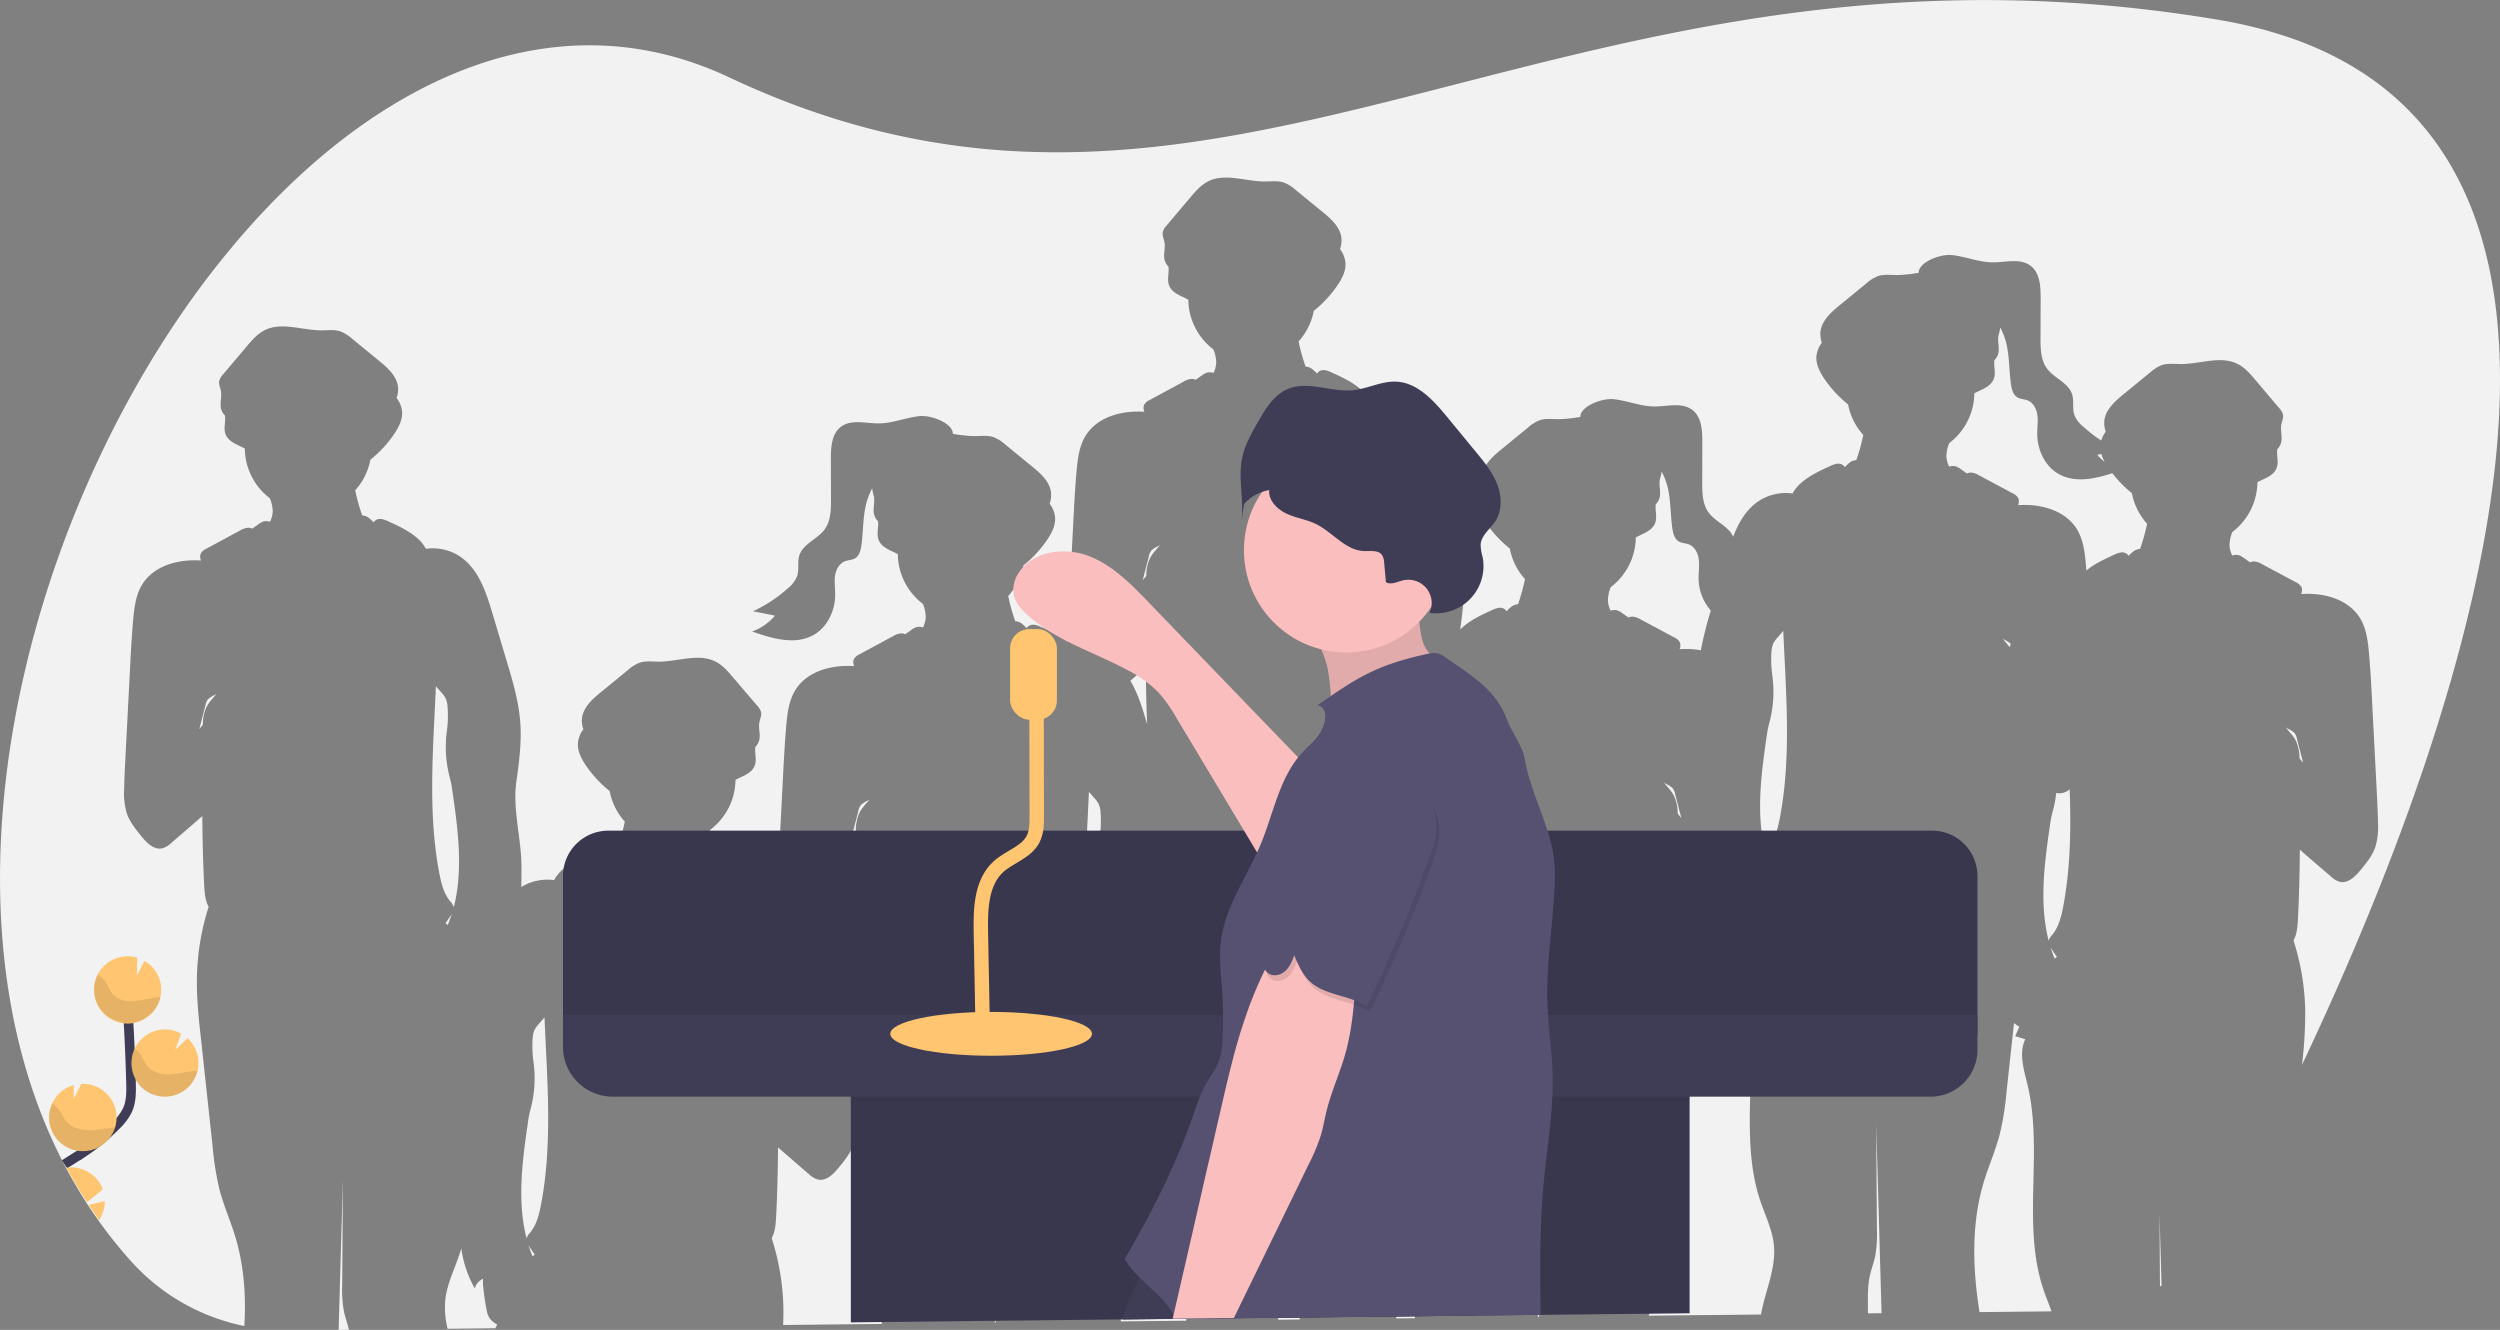 <svg data-name="Layer 1" xmlns="http://www.w3.org/2000/svg" width="1041.32" height="553.94" viewBox="0 0 1041.32 553.94"><rect x="0" y="0" width="1041.32" height="553.94" fill="#808080" stroke="none"/><title>conference speaker</title><path d="M357.93 338.65c1.07-2.16 2.85-3.86 4.33-5.75a8.33 8.33 0 0 1-.67.5 11.07 11.07 0 0 0-3 1.89 6.24 6.24 0 0 0-1.08 2.55l-2.55 9.9c.5-.63 1-1.25 1.51-1.87a17.5 17.5 0 0 1 1.46-7.22zm240.73 6.69a11.33 11.33 0 0 1-1 3.23 45.14 45.14 0 0 1-1.66 12.4 37.58 37.58 0 0 0-1.05 5.19c-2.36 16.14-4.64 33-.61 48.64a5.86 5.86 0 0 1 1.53-2.5c2.66-3.27 3.71-7.54 4.5-11.68 4.15-21.8 3-44.06 2-66.33a7.39 7.39 0 0 0-2.18-1.65 20.28 20.28 0 0 1-.07 2.92 96.74 96.74 0 0 1-1.46 9.78zm-140.22-6.67a10.21 10.21 0 0 0-.78-3.7 11.82 11.82 0 0 0-1.94-2.68l-2.16-2.46c-1.1 26.12-3.44 52.31 1.42 77.88.79 4.14 1.84 8.41 4.5 11.68a5.86 5.86 0 0 1 1.53 2.5c4-15.61 1.75-32.5-.61-48.64a37.58 37.58 0 0 0-1.05-5.19 49.59 49.59 0 0 1-1.19-20.15 47.06 47.06 0 0 0 .28-9.24zm12.38-55.12c2.89 4.75 4.69 10.4 6.31 15.78l.69 2.34c-.33-7.91-.49-15.81-.55-23.72-1.56 1.39-3.13 2.75-4.71 4.11zm23.25 266.56a53.51 53.51 0 0 0-1.27-16.52c-.88-3.42-2.24-6.77-2.36-10.31a31.68 31.68 0 0 1 .86-7c4.11-20.9 5.88-42.89-.34-63.26-1.67-5.46-3.88-10.74-5.58-16.19a39.46 39.46 0 0 1-2.82 5.91 6.12 6.12 0 0 0-3.41-4 20.28 20.28 0 0 1-.07 2.92 96.74 96.74 0 0 1-1.39 9.74 9.93 9.93 0 0 1-1.23 3.57 8.3 8.3 0 0 1-3.22 2.66c.58 1.31 1.16 2.63 1.73 3.94l-4.17 1.28c2.74 6 .46 12.84-1 19.22-5.23 22.19-.52 45.89-3 68.32zm-15.14-317.46c1.07-2.16 2.85-3.86 4.33-5.75a8.33 8.33 0 0 1-.67.5 11.07 11.07 0 0 0-3 1.89 6.24 6.24 0 0 0-1.08 2.55l-2.55 9.9c.5-.63 1-1.25 1.51-1.87a17.5 17.5 0 0 1 1.46-7.22zm100.51.02a10.21 10.21 0 0 0-.78-3.7 11.82 11.82 0 0 0-1.94-2.68l-2.16-2.46c-1.08 25.72-3.36 51.52 1.22 76.72.81-2.72 1.63-5.44 2.44-8.17a83.33 83.33 0 0 1 4.81-13.08c-.47-4-1.05-8.07-1.63-12a37.58 37.58 0 0 0-1.05-5.19 49.59 49.59 0 0 1-1.19-20.15 47.06 47.06 0 0 0 .28-9.29zm-43.61 196.58l-3.42 120.45 9-.1a376.29 376.29 0 0 1-2.16-44.15c0-4.29.15-8.62-.74-12.82-.63-2.93-1.73-5.74-2.33-8.67a51.92 51.92 0 0 1-.67-10.65zm-77.34.06c.14-.33.28-.66.41-1 .47-1.22.89-2.45 1.28-3.69a1 1 0 0 0-.08.14c-.79 1.3-1.65 2.55-2.54 3.77.32.26.63.51.93.78zM186.44 294.67a10.21 10.21 0 0 0-.78-3.7 11.82 11.82 0 0 0-1.94-2.68l-2.16-2.46c-1.1 26.12-3.44 52.31 1.42 77.88.79 4.14 1.84 8.41 4.5 11.68a5.86 5.86 0 0 1 1.53 2.5c4-15.61 1.75-32.5-.61-48.64a37.58 37.58 0 0 0-1-5.19 49.59 49.59 0 0 1-1.19-20.15 47.06 47.06 0 0 0 .23-9.24zm.05 90.64c.14-.33.28-.66.41-1 .47-1.22.89-2.45 1.28-3.69a1 1 0 0 0-.08.14c-.79 1.3-1.65 2.55-2.54 3.77.32.26.63.51.93.78zm-43.66 105.94q-.88 31.35-1.78 62.69l4.29-.05c-.64-2.66-1.59-5.24-2.14-7.93a51.92 51.92 0 0 1-.67-10.65zm64.25 60.4a8.3 8.3 0 0 1-3.22-2.68 9.93 9.93 0 0 1-1.23-3.65 96.74 96.74 0 0 1-1.39-9.74 20.28 20.28 0 0 1-.07-2.92 6.12 6.12 0 0 0-3.41 4 46.76 46.76 0 0 1-5.62-16.69c-.3 1-.61 2.1-1 3.14-2.08 6.19-5.1 12.18-5.7 18.69a37.07 37.07 0 0 0 1 11.67l19.86-.22c.36-.54.55-1.07.78-1.6zm13.06-33.02c.39 1.24.81 2.47 1.28 3.69.13.33.27.66.41 1 .3-.27.61-.52.93-.77-.89-1.22-1.75-2.47-2.54-3.77a1 1 0 0 0-.08-.15zm143.27 20.8a124.13 124.13 0 0 1-2.87-18.11l-4.76-44c-.05-.38-.09-.77-.13-1.15-.06.19-.11.38-.17.57-1.21 3.55-3.61 6.54-6 9.46s-5.38 5.94-8.89 5.08a9.55 9.55 0 0 1-3.81-2.35l-8-6.91c-1.58-1.36-3.15-2.72-4.71-4.11-.07 9.65-.29 19.29-.79 28.93-.16 3.05-.41 6.23-1.85 8.89a101.92 101.92 0 0 1 4.86 28.34c.07 2.61 0 5.22-.08 7.83l23.44-.26h.14l17.63-.19c-1.47-3.94-2.95-7.92-4.01-12.02zm-39.6-99.56l1.51 1.87-2.55-9.9a6.24 6.24 0 0 0-1.08-2.55 11.07 11.07 0 0 0-3-1.89 8.33 8.33 0 0 1-.67-.5c1.48 1.89 3.26 3.59 4.33 5.75a17.5 17.5 0 0 1 1.46 7.22zm28.99-43.9c.63 6.95 1 13.92 1.35 20.89s.71 13.76 1.06 20.64a102 102 0 0 1 3.7-15.7c-1.44-2.66-1.69-5.84-1.85-8.89-.5-9.64-.72-19.28-.79-28.93-1.53 1.37-3.08 2.71-4.64 4a56.24 56.24 0 0 1 1.17 7.99zM219.95 467.2c-2.36 16.14-4.64 33-.61 48.64a5.86 5.86 0 0 1 1.53-2.5c2.66-3.27 3.71-7.54 4.5-11.68 4.86-25.57 2.52-51.76 1.42-77.88l-2.13 2.46a11.82 11.82 0 0 0-2 2.73 10.21 10.21 0 0 0-.81 3.75 47.06 47.06 0 0 0 .31 9.19 49.59 49.59 0 0 1-1.16 20.06 37.58 37.58 0 0 0-1.05 5.23zm361.61 81.96l7.84-.08c-4.18-24.08 1.85-49.93-3.83-74-.89-3.75-2-7.68-2.28-11.49-2 5.31-4.29 10.55-4.81 16.18-.91 9.73 3.67 19.05 5.37 28.68 2.34 13.27-.83 26.8-2.24 40.2-.02.18-.03.32-.05.51zm269.58-12.07c-9.08-27.06 0-57.22-6.57-85-1.51-6.38-3.79-13.27-1-19.22l-4.17-1.28c.57-1.31 1.15-2.63 1.73-3.94a10.35 10.35 0 0 1-2.24-1.54l-3.06 28.21a124.13 124.13 0 0 1-2.87 18.11c-1.73 6.65-4.54 13-6.55 19.55-5.37 17.56-4.78 36.32-1.89 54.55l30-.32c-1.1-3.05-2.35-6.06-3.38-9.12zm-14.03-267.48l.08-.28.36-1.17a12.51 12.51 0 0 0-2.82-1.76 8.33 8.33 0 0 1-.67-.5c.99 1.26 2.1 2.43 3.05 3.71zm-100.97 88.02c.39 1.24.81 2.47 1.28 3.69.13.33.27.66.41 1 .3-.27.61-.52.93-.77-.89-1.22-1.75-2.47-2.54-3.77a1 1 0 0 0-.08-.15zm123.23 20.03c3.07-16.12 3.27-32.48 2.72-48.91a6.41 6.41 0 0 1-5.47 1.57l-.17-.05a42.74 42.74 0 0 1-1.45 7.74 37.58 37.58 0 0 0-1.05 5.19c-2.36 16.14-4.64 33-.61 48.64a5.86 5.86 0 0 1 1.53-2.5c2.66-3.27 3.71-7.54 4.5-11.68zM414.73 550.97q0-7.86.1-15.73-.23 7.86-.44 15.73z" fill="#f2f2f2"/><path d="M1037.9 117.16q-1-5.65-2.37-11.11c-9.7-39.22-32.41-70.52-74-87.46q-5.35-2.18-11.12-4a189.09 189.09 0 0 0-26.76-6.4C836.41-6.4 763.05.54 696.92 13.7c-3.73.73-7.43 1.5-11.12 2.28-92.7 19.59-171.64 49.94-255.87 47.29-3.69-.11-7.4-.29-11.11-.53-36.72-2.44-74.6-11.43-115.17-30.55-47.95-22.59-96.71-15-140.7 11.9-24.83 15.16-48.14 36.48-68.93 62l-.07.08q-4.4 5.4-8.64 11C17.66 207.05-19.9 341.45 10.91 445.6q1.66 5.63 3.6 11.12c8.9 25.39 22.14 48.73 40.3 68.87a86.39 86.39 0 0 0 39.09 24.75c2.58.8 5.21 1.45 7.87 2 .75-12.65-.12-25.29-3.81-37.36-2-6.58-4.82-12.9-6.55-19.55a124.13 124.13 0 0 1-2.87-18.11l-4.76-44c-1-9-2-18.14-1.73-27.25a101.92 101.92 0 0 1 4.86-28.34c-1.44-2.66-1.69-5.84-1.85-8.89-.5-9.64-.72-19.28-.79-28.93-1.56 1.39-3.13 2.75-4.71 4.11l-8.05 6.95a9.55 9.55 0 0 1-3.81 2.35c-3.51.86-6.62-2.26-8.89-5.08s-4.76-5.91-6-9.46a29.65 29.65 0 0 1-1.09-10.16c.08-4.39.3-8.77.53-13.15l1.89-36.64c.36-7 .72-13.94 1.35-20.89.45-5 1.09-10.08 3.66-14.35 4.83-8 15.19-10.79 24.6-10.11a3.53 3.53 0 0 1-.09-3 5.35 5.35 0 0 1 2.42-2l13.91-7.51a7.7 7.7 0 0 1 3.26-1.15 3.84 3.84 0 0 1 1.78.37l2.69-1.88a6.79 6.79 0 0 1 2-1.09 4.72 4.72 0 0 1 2.73.13 11 11 0 0 0 1.15-4.34 15.46 15.46 0 0 0-1.18-5.46 26.36 26.36 0 0 1-10.45-20.72c-3-1.68-6.86-2.62-8.08-6.16-.83-2.41.16-5.07-.18-7.58a6.17 6.17 0 0 1-1.48-2.34c-.86-2.49.26-5.27-.2-7.87-.26-1.43-1-2.83-.71-4.25a6.25 6.25 0 0 1 1.58-2.67l9.83-11.64c2.17-2.56 4.41-5.19 7.39-6.72 7.14-3.67 15.69 0 23.71 0 2.69 0 5.47-.42 8 .45a16.51 16.51 0 0 1 4.94 3.14l11 9c3.7 3 7.69 6.57 8.05 11.33a10.64 10.64 0 0 1-.62 4.25 11 11 0 0 1 2.27 5.66c.25 3.3-1.35 6.46-3.19 9.21a48.65 48.65 0 0 1-10 10.84 26.41 26.41 0 0 1-6.33 12.74 82.89 82.89 0 0 0 2.84 10.29 1.34 1.34 0 0 1 .07.18 5 5 0 0 1 2.6.91 14.08 14.08 0 0 1 2.16 2 3.14 3.14 0 0 1 1.46-1.22c1.48-.59 3.14.08 4.59.74 4.41 2 8.9 4.09 12.49 7.34a16 16 0 0 1 3.26 4.13 20.58 20.58 0 0 1 14.35 3.32c7.56 5.18 10.67 14.64 13.3 23.42q2.94 9.86 5.89 19.7c2.58 8.62 5.18 17.34 5.78 26.32.55 8.17-.57 16.35-1.69 24.46-1.55 11.23 2.1 23.54 2.15 34.87 0 2.91 0 5.86-.07 8.8a20.64 20.64 0 0 1 13.65-2.89 16 16 0 0 1 3.26-4.13c3.59-3.25 8.08-5.32 12.49-7.34 1.45-.66 3.11-1.33 4.59-.74a3.14 3.14 0 0 1 1.46 1.22 14.08 14.08 0 0 1 2.16-2 5 5 0 0 1 2.6-.91 1.34 1.34 0 0 1 .07-.18 82.89 82.89 0 0 0 2.84-10.29 26.41 26.41 0 0 1-6.33-12.74 48.65 48.65 0 0 1-10-10.84c-1.84-2.75-3.44-5.91-3.19-9.21a11 11 0 0 1 2.27-5.66 10.64 10.64 0 0 1-.62-4.25c.36-4.76 4.35-8.32 8.05-11.33l11-9a16.51 16.51 0 0 1 4.94-3.14c2.54-.87 5.32-.45 8-.45 8 0 16.57-3.65 23.71 0 3 1.53 5.22 4.16 7.39 6.72l9.96 11.65a6.25 6.25 0 0 1 1.58 2.67c.28 1.42-.45 2.82-.71 4.25-.46 2.6.66 5.38-.2 7.87a6.17 6.17 0 0 1-1.48 2.34c-.34 2.51.65 5.17-.18 7.58-1.22 3.54-5.06 4.48-8.08 6.16a26.36 26.36 0 0 1-10.45 20.72 15.46 15.46 0 0 0-1.18 5.46 11 11 0 0 0 1.15 4.34 4.72 4.72 0 0 1 2.73-.13 6.79 6.79 0 0 1 2 1.09l2.69 1.88a3.84 3.84 0 0 1 1.78-.37 7.7 7.7 0 0 1 3.26 1.15l13.88 7.43a8.82 8.82 0 0 1 1.7 1.13c.11-2.69.23-5.39.37-8.08l1.89-36.64c.36-7 .72-13.94 1.35-20.89.45-5 1.09-10.08 3.66-14.35 4.83-8 15.19-10.79 24.6-10.11a3.53 3.53 0 0 1-.09-3 5.35 5.35 0 0 1 2.42-2l13.87-7.5a7.7 7.7 0 0 1 3.26-1.15 3.84 3.84 0 0 1 1.78.37l2.69-1.88a6.79 6.79 0 0 1 2-1.09 4.72 4.72 0 0 1 2.73.13 11 11 0 0 0 1.15-4.34 15.46 15.46 0 0 0-1.18-5.46 26.36 26.36 0 0 1-10.45-20.72c-3-1.68-6.86-2.62-8.08-6.16-.83-2.41.16-5.07-.18-7.58a6.17 6.17 0 0 1-1.48-2.34c-.86-2.49.26-5.27-.2-7.87a25.28 25.28 0 0 1-.76-3.44 29 29 0 0 0-2.5 6.49c-1.41 5.67-1.16 11.61-2 17.38-.3 2-.87 4.14-2.56 5.2-1.31.81-3 .75-4.41 1.34-2.36 1-3.67 3.59-4 6.13s.07 5.1.07 7.66c0 6.69-3.21 13.61-9.05 16.87-7.69 4.29-17.24 1.45-25.55-1.47a22.55 22.55 0 0 0 9.54-6.62l-9.15-1.82a58.66 58.66 0 0 0 14.6-9.63 12.41 12.41 0 0 0 3.72-4.88c1-2.8.07-6 1-8.81 1.55-4.8 7.44-6.63 10.44-10.68 2.63-3.54 2.72-8.29 2.71-12.7l-.05-16.78c0-4.83.31-10.39 4.16-13.32 4.29-3.28 10.37-1.41 15.77-1.45 5.69 0 11.11-2.36 16.77-3 5.34-.62 14.25 3.13 14.1 7.36a61.38 61.38 0 0 0 9 .94c2.69 0 5.47-.42 8 .45a16.51 16.51 0 0 1 4.94 3.14l11 9c3.7 3 7.69 6.57 8 11.33a10.64 10.64 0 0 1-.62 4.25 11 11 0 0 1 2.27 5.66c.25 3.3-1.35 6.46-3.19 9.21a48.65 48.65 0 0 1-10 10.84 26.41 26.41 0 0 1-6.33 12.74 82.89 82.89 0 0 0 2.84 10.29 1.34 1.34 0 0 1 .07.18 5 5 0 0 1 2.6.91 14.08 14.08 0 0 1 2.16 2 3.14 3.14 0 0 1 1.46-1.22c1.48-.59 3.14.08 4.59.74a55 55 0 0 1 11 6.11v-.61c.08-4.39.3-8.77.53-13.15l1.89-36.64c.36-7 .72-13.94 1.35-20.89.45-5 1.09-10.08 3.66-14.35 4.83-8 15.19-10.79 24.6-10.11a3.53 3.53 0 0 1-.09-3 5.35 5.35 0 0 1 2.42-2l13.96-7.56a7.7 7.7 0 0 1 3.26-1.15 3.84 3.84 0 0 1 1.78.37l2.69-1.88a6.79 6.79 0 0 1 2-1.09 4.72 4.72 0 0 1 2.73.13 11 11 0 0 0 1.15-4.34 15.46 15.46 0 0 0-1.18-5.46 26.36 26.36 0 0 1-10.45-20.72c-3-1.68-6.86-2.62-8.08-6.16-.83-2.41.16-5.07-.18-7.58a6.17 6.17 0 0 1-1.48-2.34c-.86-2.49.26-5.27-.2-7.87-.26-1.43-1-2.83-.71-4.25a6.25 6.25 0 0 1 1.58-2.67l9.83-11.64c2.17-2.56 4.41-5.19 7.39-6.72 7.14-3.67 15.69 0 23.71 0 2.69 0 5.47-.42 8 .45a16.51 16.51 0 0 1 4.94 3.14l11 9c3.7 3 7.69 6.57 8 11.33a10.64 10.64 0 0 1-.62 4.25 11 11 0 0 1 2.27 5.66c.25 3.3-1.35 6.46-3.19 9.21a48.65 48.65 0 0 1-10 10.84 26.41 26.41 0 0 1-6.33 12.74 82.89 82.89 0 0 0 2.84 10.29 1.34 1.34 0 0 1 .07.18 5 5 0 0 1 2.6.91 14.08 14.08 0 0 1 2.16 2 3.14 3.14 0 0 1 1.46-1.22c1.48-.59 3.14.08 4.59.74 4.41 2 8.9 4.09 12.49 7.34a16 16 0 0 1 3.26 4.13 20.58 20.58 0 0 1 14.35 3.32c7.56 5.18 10.67 14.64 13.3 23.42q2.94 9.86 5.89 19.7c2.58 8.62 5.18 17.34 5.78 26.32.51 7.64-.44 15.28-1.48 22.87.25-.26.5-.51.78-.76 3.59-3.25 8.08-5.32 12.49-7.34 1.45-.66 3.11-1.33 4.59-.74a3.14 3.14 0 0 1 1.46 1.22 14.08 14.08 0 0 1 2.16-2 5 5 0 0 1 2.6-.91 1.34 1.34 0 0 1 .07-.18 82.89 82.89 0 0 0 2.84-10.29 26.41 26.41 0 0 1-6.33-12.74 48.65 48.65 0 0 1-10-10.84c-1.84-2.75-3.44-5.91-3.19-9.21a11 11 0 0 1 2.27-5.66 10.64 10.64 0 0 1-.62-4.25c.36-4.76 4.35-8.32 8-11.33l11-9a16.51 16.51 0 0 1 4.94-3.14c2.54-.87 5.32-.45 8-.45a61.38 61.38 0 0 0 9-.94c-.15-4.23 8.76-8 14.1-7.36 5.65.65 11.08 3 16.77 3 5.4 0 11.48-1.83 15.77 1.45 3.85 2.93 4.17 8.49 4.16 13.32l-.05 16.78c0 4.41.08 9.16 2.71 12.7 2.86 3.86 8.33 5.7 10.18 10 2.26-5.81 5.32-11.2 10.38-14.67a20.58 20.58 0 0 1 14.35-3.32 16 16 0 0 1 3.26-4.13c3.59-3.25 8.08-5.32 12.49-7.34 1.45-.66 3.11-1.33 4.59-.74a3.14 3.14 0 0 1 1.46 1.22 14.08 14.08 0 0 1 2.16-2 5 5 0 0 1 2.6-.91 1.34 1.34 0 0 1 .07-.18 82.89 82.89 0 0 0 2.84-10.29 26.41 26.41 0 0 1-6.33-12.74 48.65 48.65 0 0 1-10-10.84c-1.84-2.75-3.44-5.91-3.19-9.21a11 11 0 0 1 2.27-5.66 10.64 10.64 0 0 1-.62-4.25c.36-4.76 4.35-8.32 8-11.33l11-9a16.51 16.51 0 0 1 4.94-3.14c2.54-.87 5.32-.45 8-.45a61.38 61.38 0 0 0 9-.94c-.15-4.23 8.76-8 14.1-7.36 5.65.65 11.08 3 16.77 3 5.4 0 11.48-1.83 15.77 1.45 3.85 2.93 4.17 8.49 4.16 13.32l-.05 16.78c0 4.41.08 9.16 2.71 12.7 3 4.05 8.89 5.88 10.44 10.68.9 2.83 0 6 1 8.81a12.41 12.41 0 0 0 3.98 4.96 57.94 57.94 0 0 0 7.15 5.52 11.91 11.91 0 0 1 1.89-3.68 10.64 10.64 0 0 1-.62-4.25c.36-4.76 4.35-8.32 8-11.33l11-9a16.51 16.51 0 0 1 4.94-3.14c2.54-.87 5.32-.45 8-.45 8 0 16.57-3.65 23.71 0 3 1.53 5.22 4.16 7.39 6.72l9.83 11.64a6.25 6.25 0 0 1 1.58 2.67c.28 1.42-.45 2.82-.71 4.25-.46 2.6.66 5.38-.2 7.87a6.17 6.17 0 0 1-1.48 2.34c-.34 2.51.65 5.17-.18 7.58-1.22 3.54-5.06 4.48-8.08 6.16a26.36 26.36 0 0 1-10.45 20.72 15.46 15.46 0 0 0-1.18 5.46 11 11 0 0 0 1.15 4.34 4.72 4.72 0 0 1 2.73-.13 6.79 6.79 0 0 1 2 1.09l2.69 1.88a3.84 3.84 0 0 1 1.78-.37 7.7 7.7 0 0 1 3.26 1.15l13.88 7.43a5.35 5.35 0 0 1 2.42 2 3.53 3.53 0 0 1-.09 3c9.41-.68 19.77 2.11 24.6 10.11 2.57 4.27 3.21 9.39 3.66 14.35.63 6.95 1 13.92 1.35 20.89l1.89 36.64c.23 4.38.45 8.76.53 13.15a29.65 29.65 0 0 1-1.09 10.16c-1.21 3.55-3.61 6.54-6 9.46s-5.38 5.94-8.89 5.08a9.55 9.55 0 0 1-3.81-2.35l-8.05-6.91c-1.58-1.36-3.15-2.72-4.71-4.11-.07 9.65-.29 19.29-.79 28.93-.16 3.05-.41 6.23-1.85 8.89a101.92 101.92 0 0 1 4.86 28.34 179.37 179.37 0 0 1-1.32 23.5c.84-1.79 1.68-3.58 2.53-5.41 43.47-92.85 93.58-226.67 76.52-321z" fill="#f2f2f2"/><path d="M85.55 293.84l-2.55 9.9c.5-.63 1-1.25 1.51-1.87a17.5 17.5 0 0 1 1.42-7.22c1.07-2.16 2.85-3.86 4.33-5.75a8.33 8.33 0 0 1-.67.5 11.07 11.07 0 0 0-3 1.89 6.24 6.24 0 0 0-1.04 2.55zm613.26 45.03l1.51 1.87-2.55-9.9a6.24 6.24 0 0 0-1.08-2.55 11.07 11.07 0 0 0-3-1.89 8.33 8.33 0 0 1-.67-.5c1.48 1.89 3.26 3.59 4.33 5.75a17.5 17.5 0 0 1 1.46 7.22zm157.02 60.44c.3-.27.61-.52.93-.77-.89-1.22-1.75-2.47-2.54-3.77a1 1 0 0 0-.08-.14c.39 1.24.81 2.47 1.28 3.69.13.33.24.65.41.99zm-260.69 18.32c.39 1.24.81 2.47 1.28 3.69.13.33.27.66.41 1 .3-.27.61-.52.93-.77-.89-1.22-1.75-2.47-2.54-3.77a1 1 0 0 0-.08-.15zm86.22-193.78a26.36 26.36 0 0 1-10.45 20.72 15.46 15.46 0 0 0-1.18 5.46 11 11 0 0 0 1.15 4.34 4.72 4.72 0 0 1 2.73-.13 6.79 6.79 0 0 1 2 1.09l2.69 1.88a3.84 3.84 0 0 1 1.78-.37 7.7 7.7 0 0 1 3.26 1.15l13.88 7.43a5.35 5.35 0 0 1 2.42 2 3.53 3.53 0 0 1-.09 3 36.49 36.49 0 0 1 8.91.43 148.53 148.53 0 0 1 4.15-16.53 20.61 20.61 0 0 1-5.1-13.72c0-2.56.41-5.13.07-7.66s-1.65-5.16-4-6.13c-1.43-.59-3.1-.53-4.41-1.34-1.69-1.06-2.26-3.22-2.56-5.2-.87-5.77-.62-11.71-2-17.38a29 29 0 0 0-2.5-6.49 25.28 25.28 0 0 1-.76 3.44c-.46 2.6.66 5.38-.2 7.87a6.17 6.17 0 0 1-1.48 2.34c-.34 2.51.65 5.17-.18 7.58-1.27 3.6-5.11 4.54-8.13 6.22zm54.59 82.35c-2.36 16.14-4.64 33-.61 48.64a5.86 5.86 0 0 1 1.53-2.5c2.66-3.27 3.71-7.54 4.5-11.68 4.86-25.57 2.52-51.76 1.42-77.88l-2.13 2.46a11.82 11.82 0 0 0-2 2.73 10.21 10.21 0 0 0-.81 3.75 47.06 47.06 0 0 0 .31 9.19 49.59 49.59 0 0 1-1.16 20.06 37.58 37.58 0 0 0-1.05 5.23zm-15.22 82.77a6.13 6.13 0 0 1-5.11 1.31 9.55 9.55 0 0 1-3.81-2.35l-8-6.91c-1.58-1.36-3.15-2.72-4.71-4.11-.07 9.65-.29 19.29-.79 28.93-.16 3.05-.41 6.23-1.85 8.89a101.92 101.92 0 0 1 4.86 28.34c.24 9.11-.74 18.2-1.73 27.25q-2.37 22-4.76 44a124.13 124.13 0 0 1-2.87 18.11c-1.38 5.31-3.45 10.41-5.25 15.59l10.21-.11 13-.14h1.6l22-.24a.13.13 0 0 0 0-.06c1.7-9.63 6.28-19 5.37-28.68-.6-6.51-3.62-12.5-5.7-18.69-9.08-27.06 0-57.22-6.57-85-1.51-6.38-3.79-13.27-1-19.22l-4.17-1.28c.57-1.31 1.15-2.63 1.73-3.94a10.3 10.3 0 0 1-2.45-1.69zm-80.24 139.28q.06 10.14.13 20.28h.44zm259-23l.2 30.6.66-.38q-.44-15.1-.86-30.22zM875.25 189.1l-1.69.34a22 22 0 0 0 3.14 3 16.72 16.72 0 0 1-1.45-3.34zm-93.76 279.15l.3 44.06a51.92 51.92 0 0 1-.67 10.65c-.6 2.93-1.7 5.74-2.33 8.67-.89 4.2-.78 8.53-.74 12.82v2.59l5.67-.06q-1.11-39.36-2.23-78.73zm176.32-152.38l1.51 1.87-2.55-9.9a6.24 6.24 0 0 0-1.08-2.55 11.07 11.07 0 0 0-3-1.89 8.33 8.33 0 0 1-.67-.5c1.48 1.89 3.26 3.59 4.33 5.75a17.5 17.5 0 0 1 1.46 7.22z" fill="#f2f2f2"/><path d="M822.36 163.85a26.36 26.36 0 0 1-10.45 20.72 15.46 15.46 0 0 0-1.18 5.46 11 11 0 0 0 1.15 4.34 4.72 4.72 0 0 1 2.73-.13 6.79 6.79 0 0 1 2 1.09l2.69 1.88a3.84 3.84 0 0 1 1.78-.37 7.7 7.7 0 0 1 3.26 1.15l13.88 7.43a5.35 5.35 0 0 1 2.42 2 3.53 3.53 0 0 1-.09 3c9.41-.68 19.77 2.11 24.6 10.11 2.57 4.27 3.21 9.39 3.66 14.35.08.92.15 1.83.22 2.74 3.43-2.8 7.53-4.71 11.57-6.56 1.45-.66 3.11-1.33 4.59-.74a3.14 3.14 0 0 1 1.46 1.22 14.08 14.08 0 0 1 2.16-2 5 5 0 0 1 2.6-.91 1.34 1.34 0 0 1 .07-.18 82.89 82.89 0 0 0 2.84-10.29 26.41 26.41 0 0 1-6.33-12.74 48.87 48.87 0 0 1-8.14-8.31c-7.47 2.42-15.59 4.1-22.29.36-5.84-3.26-9-10.18-9-16.87 0-2.56.41-5.13.07-7.66s-1.65-5.16-4-6.13c-1.43-.59-3.1-.53-4.41-1.34-1.69-1.06-2.26-3.22-2.56-5.2-.87-5.77-.62-11.71-2-17.38a29 29 0 0 0-2.5-6.49 25.28 25.28 0 0 1-.76 3.44c-.46 2.6.66 5.38-.2 7.87a6.17 6.17 0 0 1-1.48 2.34c-.34 2.51.65 5.17-.18 7.58-1.32 3.6-5.16 4.54-8.18 6.22z" fill="#f2f2f2"/><path d="M253.38 346h551.4a18.88 18.88 0 0 1 18.88 18.88v66.33H234.5V364.9a18.88 18.88 0 0 1 18.88-18.9z" fill="#3f3d56"/><path d="M253.38 346h551.4a18.88 18.88 0 0 1 18.88 18.88v66.33H234.5V364.9a18.88 18.88 0 0 1 18.88-18.9z" opacity=".1"/><path fill="#3f3d56" d="M703.76 423.32V547l-23.75.26-1.68.02-21.13.23h-.65l-14.81.16-26.94.3-88.48.96-12.41.13-24.37.27-1.12.01-20.8.23-57.56.62-13.53.15-42.13.46V423.32h349.36z"/><path opacity=".1" d="M703.76 423.32V547l-23.75.26-1.68.02-21.13.23h-.65l-14.81.16-26.94.3-88.48.96-12.41.13-24.37.27-1.12.01-20.8.23-57.56.62-13.53.15-42.13.46V423.32h349.36z"/><path d="M234.5 422.71h589.16v14.55a19.53 19.53 0 0 1-19.53 19.53h-548.9a20.73 20.73 0 0 1-20.73-20.73v-13.35z" fill="#3f3d56"/><ellipse cx="412.83" cy="430.62" rx="42" ry="9.13" fill="#ffc570"/><path d="M409.39 431.64l-.83-43.47c-.18-9.72.17-20.74 7.4-27.25 4.57-4.11 11.43-5.88 14.3-11.31 1.56-3 1.59-6.47 1.58-9.81q0-29.6-.11-59.18" fill="none" stroke="#ffc570" stroke-miterlimit="10" stroke-width="6"/><rect x="420.74" y="262.03" width="19.48" height="37.74" rx="8" fill="#ffc570"/><path d="M585.37 362.63c-6.4-7.47-13.23-14.55-20.06-21.63l-13.85-14.37-12.58-13.05-60.53-62.78c-7.36-7.64-15.08-15.52-25-19.26s-22.76-2.07-28.77 6.68a12.63 12.63 0 0 0-2.31 9.61c.7 3.25 3 5.9 5.49 8.15 11.8 10.78 27.72 15.55 41.81 23.1a49.55 49.55 0 0 1 12.82 9.18 63.81 63.81 0 0 1 8 11.37l35.39 59.05a82.11 82.11 0 0 0 7.48 11c2.26 2.66 4.85 5 7.24 7.57 5.65 6 10.09 13.11 15.52 19.35 7.55 8.7 16.88 15.64 26.13 22.51 1.91 1.42 4 2.89 6.35 3 3.11.16 5.8-2 8.13-4.07 3.79-3.35 11.49-8.16 13.57-12.82 1.83-4.13-1.4-8.3-3.35-11.94a174.75 174.75 0 0 0-21.48-30.65z" fill="#fbbebe"/><path d="M614.8 547.97l-88.48 1-12.41.13-24.37.27h-1.12l-20.8.23a106.93 106.93 0 0 1 7.04-17.5 67.77 67.77 0 0 1 6.39-10c4.46.4 8.91.76 13.37 1.12q15.5 1.21 31 2.21c26.16 1.72 52.27 3.2 78.52 5.54 1.77.16 3.66.37 5 1.52a8.11 8.11 0 0 1 1.83 2.78 56.67 56.67 0 0 1 4.03 12.7z" fill="#3f3d56"/><path d="M553.34 305.91c22.8-7.26 33.72-11.35 54-24.12-4.43.74 2-4.62-2.43-5.23s-8.89-2.8-11.15-6.68c-1.47-2.52-1.9-5.49-2.29-8.38l-2.16-15.83c.26 1.88-41.29 2.12-41.59 13.83-.16 6.12 4.19 13.11 5.32 19.17a79.37 79.37 0 0 1 .3 27.24z" fill="#fbbebe"/><path d="M553.34 305.91c22.8-7.26 33.72-11.35 54-24.12-4.43.74 2-4.62-2.43-5.23s-8.89-2.8-11.15-6.68c-1.47-2.52-1.9-5.49-2.29-8.38l-2.16-15.83c.26 1.88-41.29 2.12-41.59 13.83-.16 6.12 4.19 13.11 5.32 19.17a79.37 79.37 0 0 1 .3 27.24z" opacity=".1"/><path d="M646.73 448.89c0 2.64 0 5.27-.13 7.9-.5 11.3-2.3 22.56-3.41 33.83-1.88 19-1.8 38-1.45 57.05l-26.94.29-88.48 1-12.41.13-24.37.27c-.23-.54-.48-1.07-.75-1.58a.19.19 0 0 0 0-.07c-3.22-6.25-9.07-10.6-14.09-15.58a36 36 0 0 1-6.23-7.71c11-18.94 21.11-38.66 28.35-59.35 1-2.75 1.86-5.53 3-8.25a42.45 42.45 0 0 1 2.55-5.42c1.77-3.06 4-5.88 5.3-9.19a30.62 30.62 0 0 0 1.54-9.09q.06-.93.09-1.86.18-4 .15-7.91v-.61q0-4.75-.34-9.48c-.49-7.09-1.43-14.21-.56-21.26 1.64-13.28 9.48-24.77 15.08-37 .54-1.16 1.06-2.31 1.54-3.48.75-1.8 1.44-3.64 2.1-5.49 3.77-10.66 6.56-21.92 13.46-30.59.58-.74 1.22-1.47 1.87-2.18 2.9-3.1 6.44-5.81 8.15-9.69s2.21-8.81-1.91-9.8q2.89-2.06 5.5-3.86c13.47-9.26 22.1-13.57 40-17.51.39-.09.78-.16 1.17-.23a8 8 0 0 1 3.45 0 10.08 10.08 0 0 1 3.26 1.74c10.83 7.6 21 13.46 25.5 25.9 1.57 4.33 6.55 11.29 7.3 15.83 1.78 10.73 6.41 20.41 9.55 30.43a58 58 0 0 1 3.09 18.42c-.24 17.55-3.65 35-3.15 52.53.06 1.9.16 3.8.29 5.69v.61c.18 2.64.43 5.28.67 7.91.57 5.88 1.19 11.74 1.26 17.66z" fill="#565171"/><path d="M564.83 405.08v.38c-.23 3.69-.45 7.39-.78 11.09 0 .64-.11 1.29-.17 1.95-.14 1.4-.28 2.81-.45 4.21 0 .2 0 .4-.07.61-.32 2.65-.71 5.29-1.21 7.91s-1.12 5.38-1.87 8c-1.71 5.93-4.08 11.66-6 17.53-.64 2-1.24 4-1.74 6-.84 3.4-1.4 6.85-2.39 10.2a81.19 81.19 0 0 1-5.18 12.29l-19.52 40.11q-5.31 10.9-10.62 21.79c-.29.61-.59 1.22-.89 1.84l-24.37.27h-1.12c.13-.54.25-1.06.37-1.59q2.83-12.27 5.65-24.53t5.54-24.17q2-8.84 4.07-17.67 2.22-9.72 4.47-19.46c.39-1.69.78-3.37 1.16-5.06 1.84-7.89 3.74-15.77 6-23.54.19-.67.4-1.35.59-2 .82-2.66 1.67-5.3 2.59-7.91.06-.21.13-.42.2-.61a164.38 164.38 0 0 1 7.82-18.82c.06-.15.13-.27.2-.42.83-1.68 1.71-3.34 2.61-5 2-3.61 3.7-8.6 8.17-9.32 4-.64 9.89 1.6 14.62 3.24 1.29.45 2.47.84 3.52 1.13 3 .83 6.28 1.9 7.84 4.59 1.23 2.04 1.11 4.59.96 6.96z" fill="#fbbebe"/><path d="M541.85 322.06c-5 5.09-7.89 11.92-10.07 18.74a135.26 135.26 0 0 0-4.92 61.17c.34 2.21.87 4.65 2.72 5.92 2.08 1.43 5.09.67 7-1.05s2.83-4.17 3.76-6.52c1.63 3.87 3.35 7.86 6.4 10.75 6.33 6 16.48 5.68 23.79 10.45a594.56 594.56 0 0 0 26.62-63.67 35.38 35.38 0 0 0 2.45-10.33 24.11 24.11 0 0 0-1.79-9.32c-4-10.41-13.32-18.41-24-21.5-10.25-2.97-24.08-2.6-31.96 5.36z" opacity=".1"/><path d="M540.66 319.62c-5 5.09-7.89 11.93-10.08 18.74a135.14 135.14 0 0 0-4.91 61.2c.33 2.21.87 4.65 2.71 5.91 2.08 1.44 5.09.67 6.95-1s2.84-4.16 3.76-6.52c1.64 3.87 3.35 7.86 6.4 10.76 6.33 6 16.48 5.68 23.8 10.44a594.83 594.83 0 0 0 26.61-63.67 34.7 34.7 0 0 0 2.45-10.32 24 24 0 0 0-1.79-9.33c-4-10.41-13.32-18.4-24-21.5-10.22-3.03-24.05-2.67-31.9 5.29z" fill="#565171"/><circle cx="560.73" cy="229.16" r="42.6" fill="#fbbebe"/><path d="M518.19 209.97a17.93 17.93 0 0 1 10.47-5.84c-.36 4.33 3.31 8 7.26 9.84s8.39 2.41 12.28 4.33c6.94 3.42 12.21 10.95 19.94 11.23 2.68.09 6-.5 7.52 1.68a6.41 6.41 0 0 1 .88 3.21l.74 8.08c2.14 1.25 4.75-.21 7.16-.77a9.71 9.71 0 0 1 11 13.54 19.69 19.69 0 0 0 22.06-23.51 17.54 17.54 0 0 1-.77-5c.31-3.86 4-6.41 6.12-9.65 2.93-4.5 2.71-10.48.75-15.48s-5.42-9.23-8.83-13.37l-12.11-14.72c-5.59-6.78-12.24-14.12-21-14.57-6.21-.31-12.05 3-18.24 3.58-9 .85-18.45-4-26.81-.61-6 2.43-9.56 8.4-12.74 14-2.66 4.67-5.35 9.43-6.46 14.68-1.81 8.54.75 17.45-.23 26.12z" fill="#3f3d56"/><path d="M26.88 484.97c2-1.31 4-2.54 5.91-3.74.9-.56 1.79-1.14 2.67-1.75a82.32 82.32 0 0 0 11.93-9.81c.26-.24.52-.51.78-.77l.18-.18a22.8 22.8 0 0 0 4.78-6.4c1.58-3.52 1.54-7.52 1.44-11.37q-.33-12.25-1-24.5c-.17-3.15-.37-6.3-.58-9.45-.1-1.52-.21-3-.32-4.54" fill="none" stroke="#3f3d56" stroke-miterlimit="10" stroke-width="4"/><path d="M67.17 411.71a14 14 0 0 0-7-11.5l-3.14 6.22.1-7.53a14 14 0 1 0 10 12.81zM42.82 495.4l-6.58 5.35q-4.6-7-8.56-14.35a11.35 11.35 0 0 1 1.32-.13 14 14 0 0 1 13.82 9.13zm.84 4.9a14 14 0 0 1-1.56 6.4 12.61 12.61 0 0 1-.84 1.42l-.9-1.26a192.26 192.26 0 0 1-3.44-5zm-8.45-20.84a14 14 0 0 1-4.45-27.49l-.08 5.78 3.18-6.29a14 14 0 0 1 14.67 13.37 13.84 13.84 0 0 1-.6 4.79 14.05 14.05 0 0 1-12.72 9.84zm34.07-22.68a14 14 0 1 1 6.21-26.26l-2.48 6.79 5.1-4.89a14 14 0 0 1 4.53 9.69 13.72 13.72 0 0 1-.35 3.86 14 14 0 0 1-13.01 10.81z" fill="#ffc570"/><path d="M65.28 415.45c-3.24.36-6.39 1.37-9.64 1.57s-6.82-.58-8.88-3.11c-1.1-1.36-1.66-3.08-2.59-4.56a10 10 0 0 0-3.54-3.33 14 14 0 1 0 26.24 9.31c-.53.03-1.06.06-1.59.12zm4 41.33a14 14 0 0 1-13.35-20 10.27 10.27 0 0 1 2.82 2.83c1 1.51 1.61 3.25 2.78 4.64 2.19 2.57 5.92 3.41 9.31 3.25s6.66-1.11 10-1.42c.47 0 .94-.08 1.42-.09a14 14 0 0 1-12.98 10.79zm-34.07 22.68a14 14 0 0 1-13.46-19.76 11.31 11.31 0 0 1 3 2.85c1.09 1.54 1.77 3.31 3 4.73 2.37 2.64 6.35 3.57 9.93 3.48s6.83-.93 10.28-1.19a14.05 14.05 0 0 1-12.75 9.89z" opacity=".1"/><path d="M42.14 506.7a12.61 12.61 0 0 1-.84 1.42l-.9-1.26z" fill="#ffc570"/></svg>